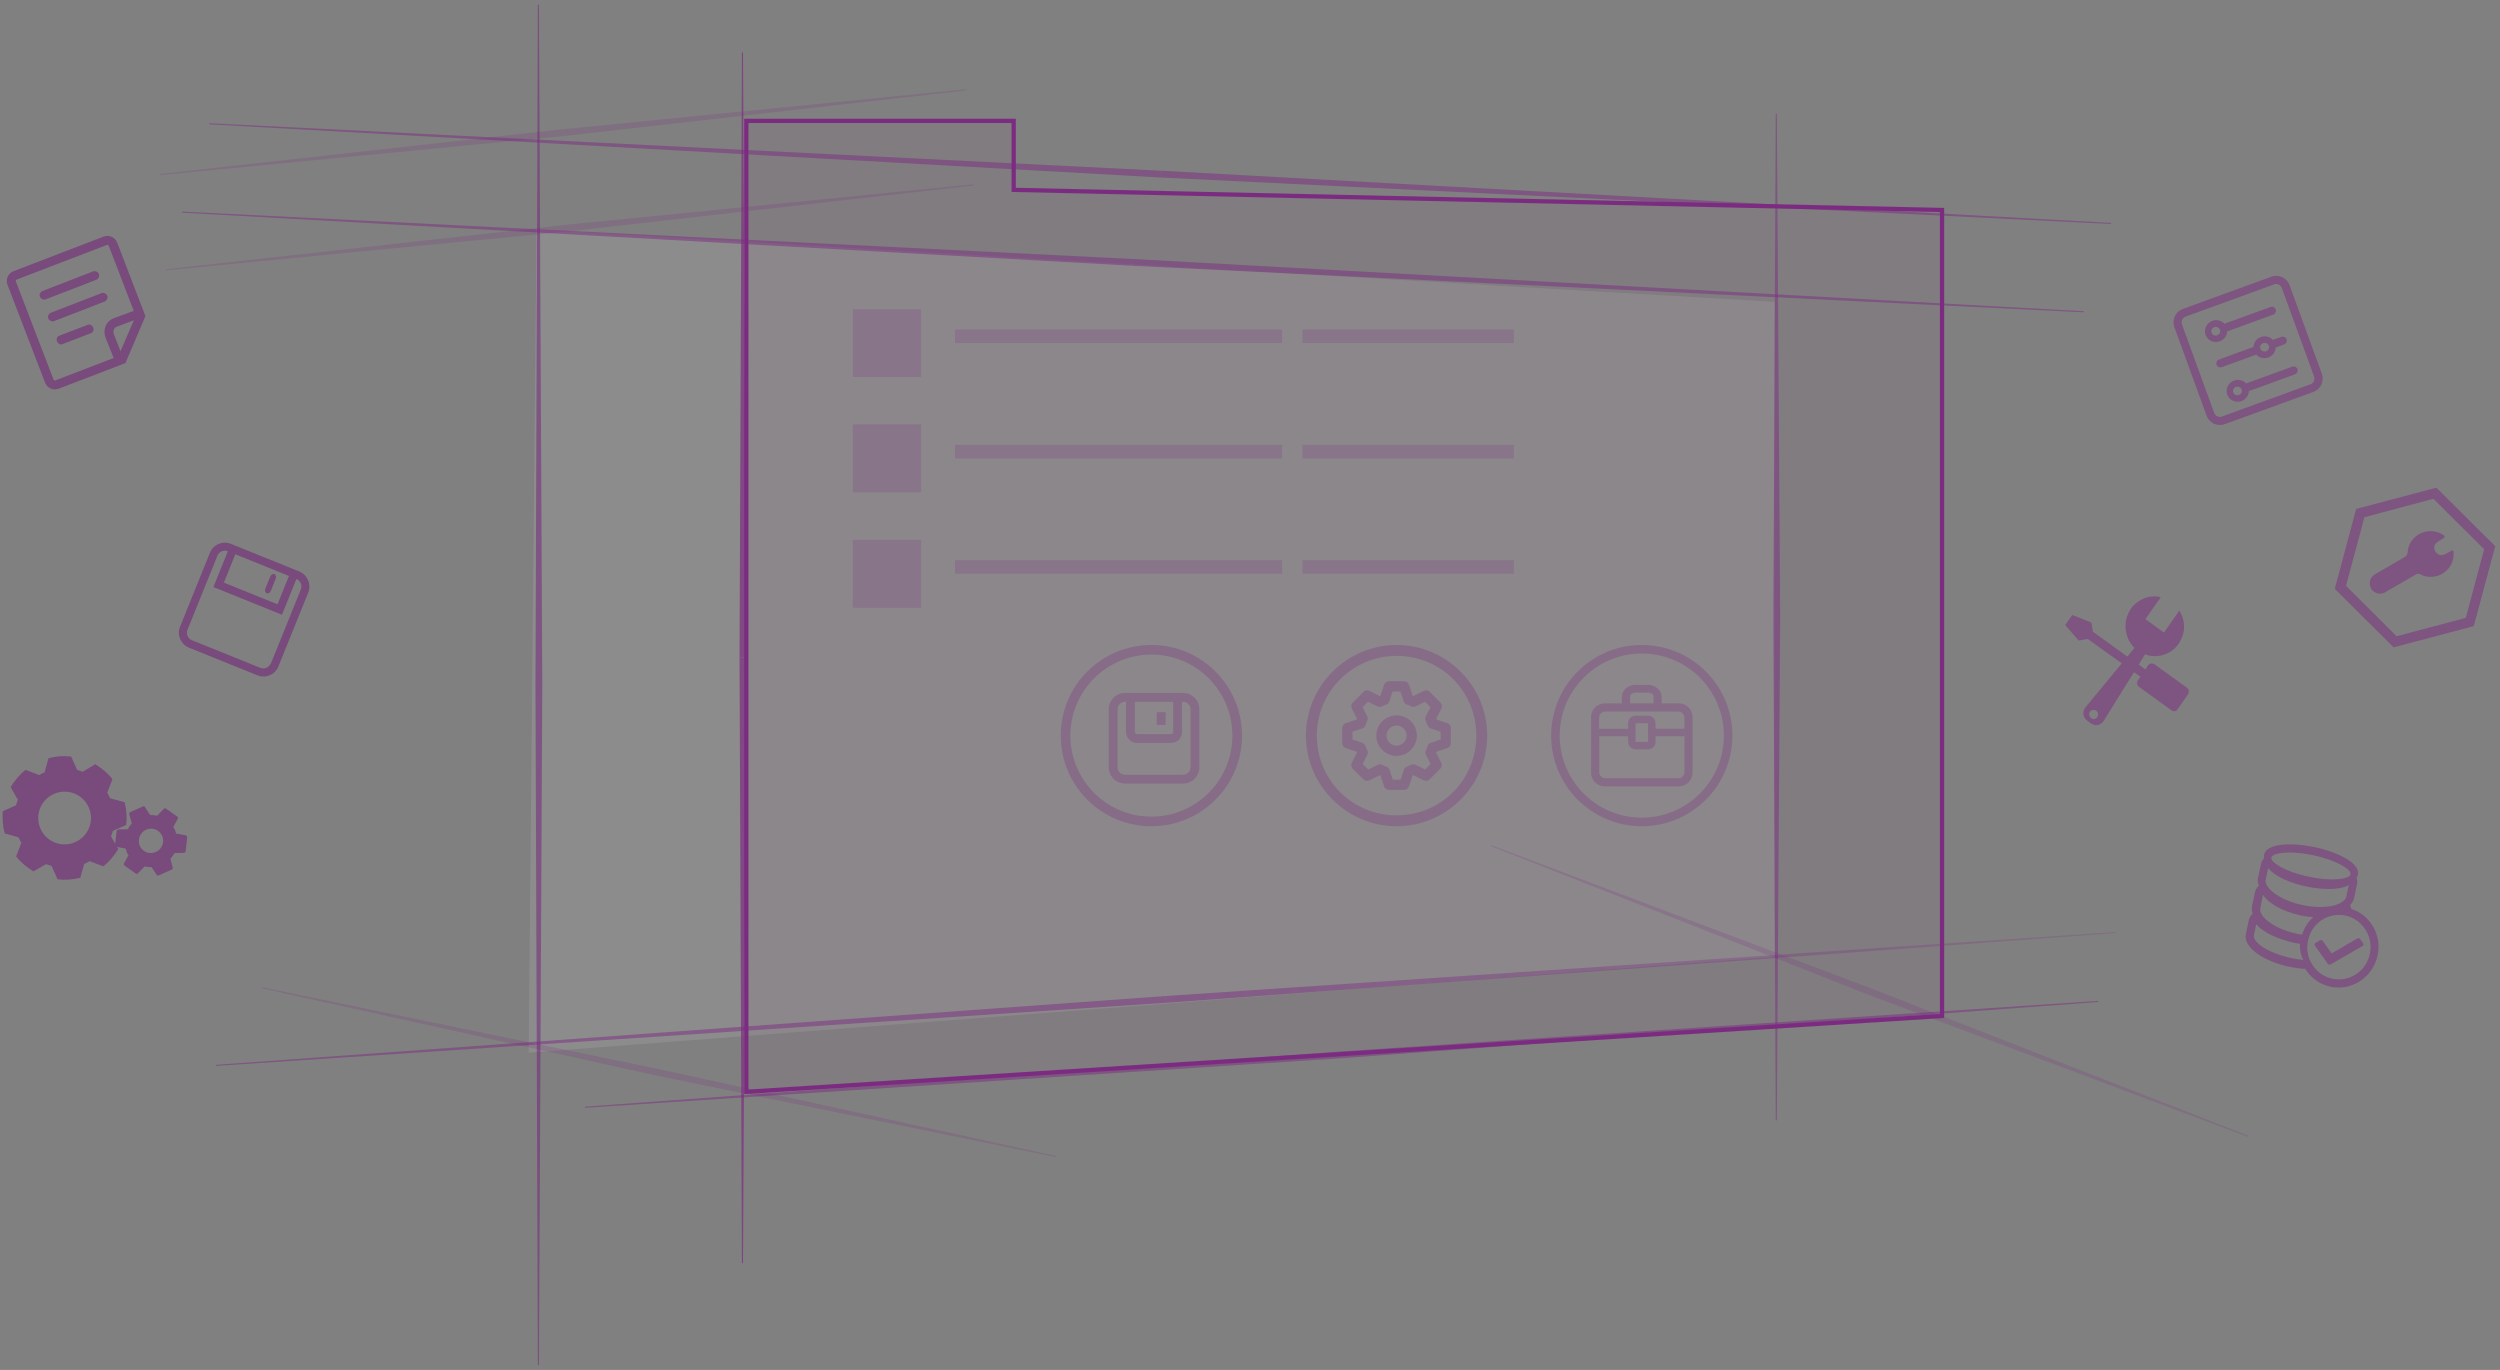 <?xml version="1.0" encoding="UTF-8" standalone="no"?>
<svg width="469px" height="257px" viewBox="0 0 469 257" version="1.1" xmlns="http://www.w3.org/2000/svg" xmlns:xlink="http://www.w3.org/1999/xlink">
    <rect x="0" y="0" width="469" height="257" fill="#808080" stroke="none"/>
    <!-- Generator: Sketch 50.2 (55047) - http://www.bohemiancoding.com/sketch -->
    <title>Group 15</title>
    <desc>Created with Sketch.</desc>
    <defs>
        <linearGradient x1="100%" y1="100%" x2="0%" y2="100%" id="linearGradient-1">
            <stop stop-color="#7B2C81" offset="0%"></stop>
            <stop stop-color="#7B2C81" stop-opacity="0.386" offset="100%"></stop>
        </linearGradient>
    </defs>
    <g id="官网" stroke="none" stroke-width="1" fill="none" fill-rule="evenodd">
        <g id="PAAS-2-Copy" transform="translate(-393, -3908)">
            <g id="Group-37" transform="translate(390, 3908)">
                <g id="Group-15">
                    <g id="Group-12" transform="translate(32, 0)">
                        <g id="Group-10">
                            <polygon id="Path-65" fill="#FFFFFF" opacity="0.1" points="71.652 43.075 70.179 197.487 303.911 179.471 303.911 56.632"></polygon>
                            <g id="Group-39-Copy-6" opacity="0.5" transform="translate(303.957, 115.828) rotate(90) translate(-303.957, -115.828) translate(209.457, 114.828)" fill="#7B2C81">
                                <polygon id="Rectangle-16" points="0 0.623 94.422 0 94.422 1.275 0 0.826"></polygon>
                                <polygon id="Rectangle-16-Copy" transform="translate(141.633, 0.637) scale(-1, 1) translate(-141.633, -0.637) " points="94.422 0.623 188.844 0 188.844 1.275 94.422 0.826"></polygon>
                            </g>
                            <g id="Group-39-Copy-14" opacity="0.2" transform="translate(76.226, 24.564) rotate(174) translate(-76.226, -24.564) translate(-0.274, 23.564)" fill="#7B2C81">
                                <polygon id="Rectangle-16" points="0 0.623 76.079 0 76.079 1.275 0 0.826"></polygon>
                                <polygon id="Rectangle-16-Copy" transform="translate(114.119, 0.637) scale(-1, 1) translate(-114.119, -0.637) " points="76.079 0.623 152.158 0 152.158 1.275 76.079 0.826"></polygon>
                            </g>
                            <g id="Group-39-Copy-15" opacity="0.2" transform="translate(77.502, 42.414) rotate(174) translate(-77.502, -42.414) translate(1.002, 41.414)" fill="#7B2C81">
                                <polygon id="Rectangle-16" points="0 0.623 76.079 0 76.079 1.275 0 0.826"></polygon>
                                <polygon id="Rectangle-16-Copy" transform="translate(114.119, 0.637) scale(-1, 1) translate(-114.119, -0.637) " points="76.079 0.623 152.158 0 152.158 1.275 76.079 0.826"></polygon>
                            </g>
                            <g id="Group-39-Copy-16" opacity="0.2" transform="translate(94.29, 200.786) rotate(192) translate(-94.29, -200.786) translate(17.79, 199.786)" fill="#7B2C81">
                                <polygon id="Rectangle-16" points="0 0.623 76.079 0 76.079 1.275 0 0.826"></polygon>
                                <polygon id="Rectangle-16-Copy" transform="translate(114.119, 0.637) scale(-1, 1) translate(-114.119, -0.637) " points="76.079 0.623 152.158 0 152.158 1.275 76.079 0.826"></polygon>
                            </g>
                            <g id="Group-39-Copy-17" opacity="0.2" transform="translate(321.466, 185.511) rotate(201) translate(-321.466, -185.511) translate(244.966, 184.511)" fill="#7B2C81">
                                <polygon id="Rectangle-16" points="0 0.623 76.079 0 76.079 1.275 0 0.826"></polygon>
                                <polygon id="Rectangle-16-Copy" transform="translate(114.119, 0.637) scale(-1, 1) translate(-114.119, -0.637) " points="76.079 0.623 152.158 0 152.158 1.275 76.079 0.826"></polygon>
                            </g>
                            <g id="Group-39-Copy-7" opacity="0.5" transform="translate(71.73, 128.903) rotate(90) translate(-71.73, -128.903) translate(-56.27, 127.903)" fill="#721E79">
                                <polygon id="Rectangle-16" points="0 0.623 127.597 0 127.597 1.275 0 0.826"></polygon>
                                <polygon id="Rectangle-16-Copy" transform="translate(191.396, 0.637) scale(-1, 1) translate(-191.396, -0.637) " points="127.597 0.623 255.195 0 255.195 1.275 127.597 0.826"></polygon>
                            </g>
                            <g id="Group-39-Copy-12" opacity="0.5" transform="translate(222.435, 197.53) rotate(176) translate(-222.435, -197.53) translate(79.935, 196.53)" fill="#7B2C81">
                                <polygon id="Rectangle-16" points="0 0.623 142.288 0 142.288 1.275 0 0.826"></polygon>
                                <polygon id="Rectangle-16-Copy" transform="translate(213.432, 0.637) scale(-1, 1) translate(-213.432, -0.637) " points="142.288 0.623 284.576 0 284.576 1.275 142.288 0.826"></polygon>
                            </g>
                            <g id="Group-39-Copy-11" opacity="0.697" transform="translate(110.009, 123.838) rotate(90) translate(-110.009, -123.838) translate(-3.991, 122.838)" fill="#7B2C81">
                                <polygon id="Rectangle-16" points="0 0.623 113.562 0 113.562 1.275 0 0.826"></polygon>
                                <polygon id="Rectangle-16-Copy" transform="translate(170.343, 0.637) scale(-1, 1) translate(-170.343, -0.637) " points="113.562 0.623 227.123 0 227.123 1.275 113.562 0.826"></polygon>
                            </g>
                            <g id="Group-39-Copy-9" opacity="0.5" transform="translate(189.341, 187.151) rotate(176) translate(-189.341, -187.151) translate(10.341, 186.151)">
                                <polygon id="Rectangle-16" fill="url(#linearGradient-1)" points="0 0.623 178.636 0 178.636 1.275 0 0.826"></polygon>
                                <polygon id="Rectangle-16-Copy" fill="#7B2C81" transform="translate(267.955, 0.637) scale(-1, 1) translate(-267.955, -0.637) " points="178.636 0.623 357.273 0 357.273 1.275 178.636 0.826"></polygon>
                            </g>
                            <g id="Group-39-Copy-10" opacity="0.5" transform="translate(183.185, 48.848) rotate(183) translate(-183.185, -48.848) translate(4.185, 47.848)" fill="#7B2C81">
                                <polygon id="Rectangle-16" points="0 0.623 178.636 0 178.636 1.275 0 0.826"></polygon>
                                <polygon id="Rectangle-16-Copy" transform="translate(267.955, 0.637) scale(-1, 1) translate(-267.955, -0.637) " points="178.636 0.623 357.273 0 357.273 1.275 178.636 0.826"></polygon>
                            </g>
                            <g id="Group-39-Copy-13" opacity="0.5" transform="translate(188.289, 32.273) rotate(183) translate(-188.289, -32.273) translate(9.289, 31.273)" fill="#7B2C81">
                                <polygon id="Rectangle-16" points="0 0.623 178.636 0 178.636 1.275 0 0.826"></polygon>
                                <polygon id="Rectangle-16-Copy" transform="translate(267.955, 0.637) scale(-1, 1) translate(-267.955, -0.637) " points="178.636 0.623 357.273 0 357.273 1.275 178.636 0.826"></polygon>
                            </g>
                            <polygon id="Path-61" stroke="#7B2C81" stroke-width="0.8" fill-opacity="0.05" fill="#7B2C81" points="111.01 22.675 111.01 204.827 335.328 190.591 335.328 39.392 161.167 35.62 161.167 22.675"></polygon>
                        </g>
                        <g id="Group-11" transform="translate(131, 58)" fill="#7B2C81" opacity="0.201">
                            <rect id="Rectangle-38" x="0" y="0" width="12.784" height="12.727"></rect>
                            <rect id="Rectangle-38-Copy-2" x="0" y="21.636" width="12.784" height="12.727"></rect>
                            <rect id="Rectangle-38-Copy-4" x="0" y="43.273" width="12.784" height="12.727"></rect>
                            <rect id="Rectangle-38-Copy" x="19.175" y="3.818" width="61.361" height="2.545"></rect>
                            <rect id="Rectangle-38-Copy-3" x="19.175" y="25.455" width="61.361" height="2.545"></rect>
                            <rect id="Rectangle-38-Copy-5" x="19.175" y="47.091" width="61.361" height="2.545"></rect>
                            <rect id="Rectangle-38-Copy-6" x="84.371" y="47.091" width="39.629" height="2.545"></rect>
                            <rect id="Rectangle-38-Copy-7" x="84.371" y="25.455" width="39.629" height="2.545"></rect>
                            <rect id="Rectangle-38-Copy-8" x="84.371" y="3.818" width="39.629" height="2.545"></rect>
                        </g>
                        <circle id="Oval-19" stroke-opacity="0.3" stroke="#7B2C81" stroke-width="1.8" cx="187" cy="138" r="16.1"></circle>
                        <g id="cunchukongjian" transform="translate(179, 130)" fill="#7B2C81" fill-opacity="0.3" fill-rule="nonzero">
                            <path d="M13.94,0 L3.06,0 C1.373,0 0,1.373 0,3.06 L0,13.94 C0,15.629 1.373,17 3.06,17 L13.94,17 C15.629,17 17,15.627 17,13.94 L17,3.063 C17.002,1.373 15.629,2.91698298e-16 13.94,0 Z M4.905,1.654 L12.095,1.654 L12.095,7.305 C12.095,7.537 11.908,7.724 11.676,7.724 L5.324,7.724 C5.092,7.724 4.905,7.537 4.905,7.305 L4.905,1.654 Z M15.348,13.942 C15.348,14.717 14.716,15.35 13.94,15.35 L3.06,15.35 C2.284,15.35 1.652,14.717 1.652,13.942 L1.652,3.063 C1.652,2.287 2.282,1.654 3.06,1.654 L3.251,1.654 L3.251,7.305 C3.251,8.449 4.181,9.379 5.324,9.379 L11.676,9.379 C12.819,9.379 13.749,8.449 13.749,7.305 L13.749,1.654 L13.94,1.654 C14.716,1.654 15.348,2.287 15.348,3.063 L15.348,13.942 Z M10.662,5.979 L9.01,5.979 L9.01,3.613 L10.662,3.613 L10.662,5.979 Z" id="Shape"></path>
                        </g>
                        <g id="yewu" opacity="0.3" transform="translate(262, 121)" stroke="#7B2C81">
                            <path d="M23.953,11.206 L20.474,11.206 L20.474,9.754 C20.474,8.635 19.435,7.727 18.154,7.727 L15.835,7.727 C14.564,7.727 13.516,8.634 13.516,9.754 L13.516,11.206 L10.047,11.206 C8.768,11.21 7.731,12.246 7.728,13.526 L7.728,23.953 C7.731,25.232 8.767,26.269 10.046,26.273 L23.953,26.273 C25.233,26.269 26.269,25.233 26.273,23.953 L26.273,13.526 C26.272,12.245 25.234,11.207 23.953,11.206 Z M14.554,9.552 C14.554,9.079 15.22,8.685 15.845,8.685 L18.165,8.685 C18.79,8.685 19.455,9.088 19.455,9.552 L19.455,11.196 L14.554,11.196 L14.554,9.552 L14.554,9.552 Z M8.746,13.526 C8.746,12.881 9.402,12.235 10.036,12.235 L23.953,12.235 C24.599,12.235 25.244,12.891 25.244,13.526 L25.254,15.966 L19.324,15.966 L19.324,14.686 C19.325,14.378 19.203,14.083 18.985,13.866 C18.768,13.648 18.473,13.526 18.165,13.526 L15.846,13.526 C15.2,13.526 14.676,14.04 14.676,14.686 L14.676,15.976 L8.746,15.976 L8.746,13.526 Z M18.427,14.424 L18.427,18.427 L15.583,18.417 L15.583,14.424 L18.427,14.424 Z M25.254,23.953 C25.254,24.598 24.599,25.244 23.964,25.244 L10.057,25.244 C9.412,25.244 8.767,24.588 8.767,23.953 L8.767,16.874 L14.697,16.874 L14.697,18.165 C14.696,18.473 14.819,18.768 15.036,18.985 C15.254,19.203 15.549,19.325 15.856,19.324 L18.175,19.324 C18.821,19.324 19.335,18.8 19.335,18.165 L19.335,16.874 L25.265,16.874 L25.254,23.953 Z" id="Shape" stroke-width="0.5" fill="#7B2C81" fill-rule="nonzero"></path>
                            <path d="M17,0.8 C8.053,0.8 0.8,8.053 0.8,17 C0.8,25.947 8.053,33.2 17,33.2 C25.947,33.2 33.2,25.947 33.2,17 C33.2,8.053 25.947,0.8 17,0.8 Z" id="Path" stroke-width="1.6"></path>
                        </g>
                        <g id="tongji-shengchanxiaoshuai" opacity="0.3" transform="translate(216, 121)" fill="#7B2C81" fill-rule="nonzero">
                            <path d="M17,0 C7.65,0 0,7.65 0,17 C0,26.35 7.65,34 17,34 C26.35,34 34,26.35 34,17 C34,7.65 26.35,0 17,0 Z M17,31.96 C8.67,31.96 2.04,25.33 2.04,17 C2.04,8.67 8.84,2.04 17,2.04 C25.33,2.04 31.96,8.67 31.96,17 C31.96,25.33 25.33,31.96 17,31.96 Z M26.546,14.671 L24.48,13.982 L24.429,13.855 L25.407,11.909 C25.593,11.534 25.517,11.092 25.228,10.803 L23.205,8.78 C22.916,8.492 22.465,8.415 22.1,8.602 L20.145,9.579 L20.017,9.528 L19.329,7.463 C19.201,7.072 18.836,6.809 18.419,6.809 L15.581,6.809 C15.164,6.809 14.799,7.072 14.671,7.463 L13.982,9.528 L13.855,9.579 L11.9,8.602 C11.526,8.415 11.084,8.492 10.795,8.78 L8.78,10.795 C8.492,11.084 8.415,11.534 8.602,11.9 L9.579,13.855 L9.528,13.982 L7.463,14.671 C7.072,14.799 6.809,15.164 6.809,15.581 L6.809,18.419 C6.809,18.836 7.072,19.201 7.463,19.329 L9.528,20.017 L9.579,20.145 L8.602,22.1 C8.415,22.474 8.492,22.916 8.78,23.205 L10.787,25.211 C11.084,25.509 11.526,25.576 11.892,25.39 L13.847,24.412 L13.974,24.463 L14.662,26.529 C14.79,26.919 15.155,27.183 15.572,27.183 L18.411,27.183 C18.828,27.183 19.193,26.919 19.32,26.529 L20.009,24.463 L20.137,24.412 L22.091,25.39 C22.457,25.576 22.907,25.5 23.197,25.211 L25.203,23.205 C25.491,22.916 25.568,22.465 25.381,22.1 L24.404,20.145 L24.454,20.017 L26.52,19.329 C26.911,19.201 27.174,18.836 27.174,18.419 L27.174,15.581 C27.2,15.164 26.936,14.799 26.546,14.671 Z M25.279,17.731 L23.434,18.352 C23.145,18.445 22.924,18.674 22.831,18.955 C22.746,19.21 22.636,19.482 22.5,19.737 C22.363,20.009 22.363,20.323 22.5,20.596 L23.375,22.338 L22.346,23.366 L20.604,22.491 C20.332,22.355 20.017,22.355 19.745,22.491 C19.482,22.619 19.218,22.729 18.963,22.823 C18.674,22.916 18.453,23.145 18.36,23.426 L17.748,25.27 L16.286,25.27 L15.674,23.426 C15.581,23.137 15.351,22.916 15.07,22.823 C14.816,22.738 14.543,22.627 14.289,22.491 C14.017,22.355 13.702,22.355 13.43,22.491 L11.688,23.366 L10.625,22.338 L11.501,20.596 C11.636,20.323 11.636,20.009 11.501,19.737 C11.373,19.482 11.262,19.218 11.169,18.955 C11.075,18.666 10.846,18.445 10.566,18.352 L8.721,17.731 L8.721,16.269 L10.566,15.649 C10.854,15.555 11.075,15.325 11.169,15.045 C11.254,14.781 11.364,14.518 11.492,14.263 C11.628,13.991 11.628,13.677 11.492,13.405 L10.625,11.662 L11.653,10.633 L13.396,11.509 C13.668,11.645 13.991,11.645 14.255,11.509 C14.518,11.382 14.781,11.271 15.037,11.186 C15.325,11.092 15.546,10.863 15.64,10.582 L16.261,8.738 L17.723,8.738 L18.343,10.582 C18.436,10.871 18.666,11.092 18.947,11.186 C19.201,11.271 19.474,11.382 19.729,11.518 C20,11.653 20.315,11.653 20.587,11.518 L22.329,10.642 L23.358,11.671 L22.483,13.413 C22.346,13.685 22.346,13.999 22.483,14.271 C22.61,14.527 22.721,14.79 22.814,15.053 C22.907,15.342 23.137,15.563 23.418,15.657 L25.262,16.277 L25.279,17.731 Z M17,13.2 C14.9,13.2 13.2,14.909 13.2,17 C13.2,19.099 14.909,20.799 17,20.799 C19.099,20.799 20.799,19.091 20.799,17 C20.799,14.9 19.099,13.2 17,13.2 Z M17,18.887 C15.963,18.887 15.113,18.046 15.113,17 C15.113,15.963 15.954,15.113 17,15.113 C18.037,15.113 18.887,15.954 18.887,17 C18.878,18.037 18.037,18.887 17,18.887 Z" id="Shape"></path>
                        </g>
                    </g>
                    <g id="Group-13" opacity="0.55" transform="translate(0, 43)" fill="#721E79" fill-rule="nonzero">
                        <path d="M29.246,20.58 L29.243,5.805 C29.243,4.725 28.359,3.845 27.273,3.845 L9.171,3.845 C8.085,3.845 7.201,4.725 7.201,5.805 L7.201,25.501 C7.201,26.581 8.085,27.461 9.171,27.461 L22.581,27.461 L22.581,27.464 L29.246,20.58 Z M22.524,25.056 L22.51,21.664 C22.541,20.958 22.947,20.503 23.549,20.503 C23.573,20.503 23.593,20.503 23.616,20.507 L26.95,20.527 L22.524,25.056 Z M9.171,25.782 C9.016,25.782 8.888,25.655 8.888,25.501 L8.888,5.805 C8.888,5.651 9.016,5.524 9.171,5.524 L27.273,5.524 C27.428,5.524 27.555,5.651 27.555,5.805 L27.555,18.878 L23.694,18.824 C23.647,18.821 23.599,18.821 23.549,18.821 C22.02,18.821 20.874,20.002 20.82,21.627 L20.82,21.647 L20.87,25.785 L9.171,25.785 L9.171,25.782 Z M12.831,10.94 L23.176,10.913 C23.455,10.913 23.936,10.535 23.936,10.073 C23.936,9.608 23.455,9.234 23.176,9.234 L12.831,9.261 C12.552,9.261 12.071,9.608 12.071,10.073 C12.071,10.535 12.548,10.94 12.831,10.94 Z M12.831,15.312 L23.176,15.285 C23.455,15.285 23.936,14.91 23.936,14.445 C23.936,13.98 23.455,13.606 23.176,13.606 L12.831,13.633 C12.552,13.633 12.071,13.98 12.071,14.445 C12.071,14.907 12.548,15.312 12.831,15.312 Z M18.615,18.225 L12.787,18.225 C12.39,18.225 12.068,18.603 12.068,19.065 C12.068,19.527 12.39,19.905 12.787,19.905 L18.612,19.905 C19.008,19.905 19.331,19.527 19.331,19.065 C19.331,18.603 19.008,18.225 18.615,18.225 Z" id="Shape" transform="translate(18.224, 15.655) rotate(-21) translate(-18.224, -15.655) "></path>
                        <g id="cunchu" transform="translate(48.668, 71.842) rotate(22) translate(-48.668, -71.842) translate(38.668, 60.842)">
                            <path d="M16.844,0 L3.015,0 C1.357,0 2.20792005e-08,1.35 0,3 L0,18.001 C0,19.651 1.357,21.001 3.015,21.001 L16.881,21.001 C18.539,21.001 19.896,19.651 19.896,18.001 L19.896,3 C19.858,1.35 18.502,0 16.844,0 Z M4.522,1.5 L15.374,1.5 L15.374,7.238 L4.522,7.238 L4.522,1.5 Z M18.351,18.001 C18.351,18.826 17.673,19.501 16.844,19.501 L3.015,19.501 C2.186,19.501 1.507,18.826 1.507,18.001 L1.507,3 C1.507,2.175 2.186,1.5 3.015,1.5 L3.015,8.738 L16.881,8.738 L16.881,1.5 C17.71,1.5 18.389,2.175 18.389,3 L18.389,18.001 L18.351,18.001 Z" id="Shape"></path>
                            <path d="M12.711,2.211 C12.407,2.211 12.159,2.536 12.159,2.934 L12.159,5.356 C12.159,5.754 12.407,6.079 12.711,6.079 C13.015,6.079 13.264,5.754 13.264,5.356 L13.264,2.934 C13.264,2.536 13.015,2.211 12.711,2.211 Z" id="Shape"></path>
                        </g>
                        <g id="xitong" transform="translate(20.058, 111.551) rotate(-24) translate(-20.058, -111.551) translate(4.558, 97.051)">
                            <path d="M20.723,11.565 L20.723,11.431 C20.723,11.097 20.723,10.762 20.656,10.428 L22.594,8.49 C22.26,7.086 21.592,5.816 20.789,4.612 L18.049,4.947 C17.781,4.679 17.514,4.412 17.247,4.211 L17.247,1.471 C16.043,0.735 14.706,0.267 13.236,0 L11.498,2.139 L11.364,2.139 C11.03,2.139 10.696,2.139 10.361,2.206 L8.423,0.267 C7.019,0.602 5.749,1.27 4.546,2.072 L4.813,4.813 C4.546,5.08 4.278,5.348 4.078,5.615 L1.337,5.615 C0.735,6.818 0.201,8.155 0,9.559 L2.072,11.297 L2.072,11.431 C2.072,11.765 2.072,12.099 2.139,12.434 L0.201,14.372 C0.535,15.776 1.203,17.046 2.005,18.249 L4.746,17.982 C5.014,18.249 5.281,18.517 5.548,18.717 L5.548,21.458 C6.752,22.193 8.088,22.661 9.559,22.929 L11.297,20.856 L11.431,20.856 C11.765,20.856 12.099,20.856 12.434,20.789 L14.372,22.728 C15.776,22.394 17.046,21.725 18.249,20.923 L17.982,18.182 C18.249,17.915 18.517,17.648 18.717,17.38 L21.458,17.38 C22.193,16.177 22.661,14.84 22.929,13.369 L20.723,11.565 Z M11.431,16.444 C8.69,16.444 6.484,14.238 6.484,11.498 C6.484,8.757 8.69,6.551 11.431,6.551 C14.172,6.551 16.378,8.757 16.378,11.498 C16.378,14.238 14.172,16.444 11.431,16.444 Z" id="Shape"></path>
                            <path d="M30.849,23.676 L29.361,22.67 C29.361,22.469 29.429,22.267 29.429,21.999 C29.429,21.731 29.429,21.529 29.361,21.328 L30.782,20.255 C30.917,20.121 30.917,19.987 30.849,19.852 L29.496,17.572 C29.429,17.505 29.293,17.438 29.091,17.505 L27.467,18.175 C27.129,17.907 26.723,17.706 26.317,17.505 L26.047,15.828 C26.114,15.626 25.911,15.492 25.776,15.492 L23.138,15.492 C23.003,15.492 22.8,15.626 22.8,15.761 L22.529,17.572 C22.124,17.706 21.785,17.974 21.38,18.243 L19.824,17.572 C19.621,17.505 19.486,17.572 19.35,17.706 L17.998,19.987 C17.93,20.054 17.998,20.255 18.133,20.389 L19.553,21.395 C19.553,21.597 19.486,21.798 19.486,22.066 C19.486,22.334 19.486,22.536 19.553,22.737 L18.133,23.81 C17.998,23.944 17.998,24.078 18.065,24.213 L19.418,26.493 C19.486,26.56 19.621,26.628 19.824,26.56 L21.447,25.89 C21.785,26.158 22.191,26.359 22.597,26.56 L22.868,28.237 C22.868,28.372 23.003,28.506 23.206,28.506 L25.844,28.506 C25.979,28.506 26.182,28.372 26.182,28.237 L26.453,26.56 C26.858,26.359 27.264,26.158 27.602,25.89 L29.226,26.56 C29.361,26.628 29.564,26.56 29.632,26.426 L30.985,24.146 C30.985,23.944 30.985,23.743 30.849,23.676 Z M24.491,24.28 C23.206,24.28 22.191,23.274 22.191,21.999 C22.191,20.792 23.274,19.718 24.491,19.718 C25.776,19.718 26.791,20.724 26.791,21.999 C26.791,23.274 25.709,24.28 24.491,24.28 Z" id="Shape"></path>
                        </g>
                    </g>
                    <g id="Group-14" opacity="0.526" transform="translate(390, 51)" fill="#7B2C81" fill-rule="nonzero">
                        <g id="dianpu" transform="translate(34.74, 14.74) rotate(-20) translate(-34.74, -14.74) translate(23.24, 3.24)">
                            <path d="M20.343,3.78186161e-16 L2.657,3.78186161e-16 C1.199,3.78186161e-16 0,1.185 0,2.657 L0,20.343 C0,21.801 1.185,23 2.657,23 L20.343,23 C21.815,23 23,21.815 23,20.343 L23,2.657 C23,1.199 21.815,0 20.343,3.78186161e-16 Z M21.46,20.343 C21.46,20.97 20.956,21.474 20.329,21.474 L2.643,21.474 C2.017,21.474 1.512,20.97 1.512,20.343 L1.512,2.657 C1.512,2.03 2.017,1.526 2.643,1.526 L20.329,1.526 C20.956,1.526 21.46,2.03 21.46,2.657 L21.46,20.343 Z" id="Shape"></path>
                            <path d="M18.218,5.279 L9.038,5.279 C8.731,4.531 7.976,4 7.096,4 C5.936,4 5,4.912 5,6.041 C5,7.17 5.936,8.082 7.096,8.082 C7.976,8.082 8.731,7.551 9.038,6.803 L18.218,6.803 C18.651,6.803 19,6.463 19,6.041 C19,5.619 18.651,5.279 18.218,5.279 Z M7.026,6.857 C6.565,6.857 6.188,6.49 6.188,6.041 C6.188,5.592 6.565,5.224 7.026,5.224 C7.487,5.224 7.864,5.592 7.864,6.041 C7.878,6.49 7.501,6.857 7.026,6.857 Z M18.218,17.197 L9.038,17.197 C8.731,16.449 7.976,15.918 7.096,15.918 C5.936,15.918 5,16.83 5,17.959 C5,19.088 5.936,20 7.096,20 C7.976,20 8.731,19.469 9.038,18.721 L18.218,18.721 C18.651,18.721 19,18.381 19,17.959 C19,17.537 18.651,17.197 18.218,17.197 Z M7.026,18.776 C6.565,18.776 6.188,18.408 6.188,17.959 C6.188,17.51 6.565,17.143 7.026,17.143 C7.487,17.143 7.864,17.51 7.864,17.959 C7.878,18.408 7.501,18.776 7.026,18.776 Z M18.218,11.238 L16.555,11.238 C16.248,10.49 15.493,9.959 14.613,9.959 C13.733,9.959 12.978,10.49 12.671,11.238 L5.81,11.238 C5.377,11.238 5.028,11.578 5.028,12 C5.028,12.422 5.377,12.762 5.81,12.762 L12.671,12.762 C12.978,13.51 13.733,14.041 14.613,14.041 C15.493,14.041 16.248,13.51 16.555,12.762 L18.218,12.762 C18.651,12.762 19,12.422 19,12 C19,11.578 18.651,11.238 18.218,11.238 Z M14.613,12.803 C14.152,12.803 13.774,12.435 13.774,11.986 C13.774,11.537 14.152,11.17 14.613,11.17 C15.074,11.17 15.451,11.537 15.451,11.986 C15.451,12.435 15.074,12.803 14.613,12.803 Z" id="Shape"></path>
                        </g>
                        <g id="shengchan" transform="translate(66.052, 55.466) rotate(15) translate(-66.052, -55.466) translate(52.552, 39.966)">
                            <path d="M13.5,31 L0,23.26 L0,7.74 L13.5,0 L27,7.74 L27,23.26 L13.5,31 Z M1.889,22.165 L13.5,28.85 L25.15,22.165 L25.15,8.835 L13.5,2.15 L1.889,8.835 L1.889,22.165 Z" id="Shape"></path>
                            <path d="M15.671,8.008 C16.103,7.968 16.614,8.086 17.086,8.244 C17.439,8.362 17.479,8.52 17.243,8.796 C16.928,9.15 16.614,9.466 16.3,9.82 C15.828,10.411 15.868,11.042 16.378,11.554 C16.928,12.106 17.557,12.185 18.186,11.712 C18.539,11.436 18.893,11.121 19.207,10.766 C19.482,10.49 19.639,10.49 19.757,10.884 C20.621,13.288 19.089,15.968 16.575,16.48 C16.025,16.598 15.436,16.638 14.886,16.48 C14.493,16.362 14.257,16.48 13.943,16.756 C12.528,18.214 11.114,19.633 9.66,21.052 C9.189,21.643 8.639,22.037 7.892,21.997 C7.146,21.958 6.596,21.643 6.242,20.973 C5.889,20.303 5.928,19.633 6.321,19.002 C6.478,18.766 6.675,18.529 6.91,18.332 L11.114,14.116 C11.428,13.801 11.507,13.525 11.428,13.091 C10.918,10.49 12.921,8.008 15.671,8.008 Z" id="Shape"></path>
                        </g>
                        <g id="chengben" transform="translate(47.826, 120.826) rotate(12) translate(-47.826, -120.826) translate(35.326, 108.326)">
                            <path d="M18.327,9.906 C18.285,9.734 18.201,9.605 18.116,9.434 L17.99,9.22 C18.285,8.791 18.454,8.362 18.454,7.89 L18.454,5.189 C18.454,4.803 18.37,4.46 18.158,4.074 L18.116,3.945 C18.201,3.731 18.243,3.559 18.243,3.345 C18.243,1.158 13.598,0 9.248,0 C4.899,0 0.253,1.158 0.253,3.345 C0.253,3.559 0.296,3.774 0.38,3.945 L0.338,4.074 C0.127,4.46 0.042,4.803 0.042,5.189 L0.042,7.89 C0.042,8.362 0.211,8.834 0.507,9.22 L0.38,9.434 C0.169,9.82 0.042,10.206 0.042,10.592 L0.042,13.293 C0.042,13.765 0.211,14.194 0.465,14.623 L0.338,14.794 C0.127,15.18 0,15.566 0,15.952 L0,18.654 C0,21.055 4.054,22.942 9.206,22.942 C10.262,22.942 11.275,22.856 12.204,22.727 C12.162,22.642 12.077,22.556 12.035,22.47 C13.387,24.014 15.371,25 17.567,25 C21.663,25 25,21.612 25,17.453 C25.042,13.508 22.086,10.292 18.327,9.906 Z M9.29,1.544 C14.02,1.544 16.892,2.744 16.892,3.602 C16.892,4.46 13.978,5.66 9.29,5.66 C4.561,5.66 1.689,4.46 1.689,3.602 C1.689,2.744 4.603,1.544 9.29,1.544 Z M1.52,5.617 C2.914,6.904 6.123,7.547 9.248,7.547 C12.373,7.547 15.582,6.904 16.976,5.617 L16.976,7.847 C16.976,9.391 13.809,11.106 9.248,11.106 C4.687,11.106 1.52,9.391 1.52,7.847 L1.52,5.617 Z M1.605,10.763 C3.04,12.178 5.954,13.079 9.375,13.079 C10.177,13.079 10.937,12.993 11.697,12.907 C11.106,13.722 10.684,14.666 10.473,15.695 C10.431,15.952 10.346,16.252 10.346,16.552 C10.05,16.552 9.713,16.595 9.417,16.595 C4.856,16.595 1.647,14.88 1.647,13.336 L1.605,10.763 Z M9.333,21.269 C4.73,21.269 1.52,19.854 1.52,18.525 L1.52,16.424 C2.956,17.581 5.912,18.353 9.333,18.353 C9.67,18.353 9.966,18.353 10.304,18.31 C10.431,19.082 10.684,19.811 11.064,20.455 C11.191,20.712 11.36,20.926 11.571,21.141 C10.853,21.226 10.135,21.269 9.333,21.269 Z M17.609,23.456 C15.878,23.456 14.358,22.727 13.26,21.527 C13.007,21.269 12.795,20.969 12.584,20.669 C11.993,19.726 11.655,18.611 11.655,17.41 L11.655,17.367 C11.655,17.024 11.697,16.681 11.74,16.338 C11.782,16.038 11.866,15.738 11.951,15.437 C12.669,13.293 14.527,11.707 16.807,11.407 C17.061,11.364 17.314,11.364 17.567,11.364 L17.778,11.364 C20.946,11.492 23.522,14.151 23.522,17.41 C23.564,20.755 20.903,23.456 17.609,23.456 Z" id="Shape"></path>
                            <path d="M21.905,15.776 L21.146,15.086 C21.02,14.971 20.767,14.971 20.641,15.086 L16.509,18.843 L14.359,16.888 C14.233,16.773 13.98,16.773 13.854,16.888 L13.095,17.578 C12.968,17.693 12.968,17.923 13.095,18.038 L16.214,20.914 C16.341,21.029 16.552,21.029 16.72,20.914 L21.905,16.236 C22.032,16.083 22.032,15.891 21.905,15.776" id="Shape"></path>
                        </g>
                        <g id="xitong-2" transform="translate(12.743, 72.743) rotate(-10) translate(-12.743, -72.743) translate(1.743, 61.743)">
                            <path d="M11.185,13.423 L12.216,14.469 L11.554,15.158 C11.554,15.158 11.07,15.688 11.7,16.363 L16.887,21.726 C16.887,21.726 17.384,22.19 17.931,21.792 L20.528,19.17 C20.528,19.17 20.986,18.535 20.375,17.952 L15.233,12.655 C15.233,12.655 14.672,12.086 14.049,12.576 L13.374,13.291 L12.292,12.178 L11.185,13.423 L11.185,13.423 Z M10.472,10.338 L4.909,4.63 L4.909,2.869 L1.625,0.843 L0,2.485 L1.982,5.769 L3.725,5.782 L9.212,11.397 L10.472,10.338 L10.472,10.338 Z M1.498,19.939 C1.498,19.939 1.498,19.065 2.376,19.065 C2.376,19.065 3.165,19.091 3.191,19.939 C3.191,19.939 3.165,20.733 2.344,20.786 L1.612,21.541 C1.612,21.541 2.682,22.574 3.891,21.541 L13.807,10.483 C13.807,10.483 14.889,11.238 16.518,11.225 C16.518,11.225 18.508,11.304 20.07,9.892 C20.07,9.892 23.116,7.407 21.555,3.518 L18.008,7.084 L15.003,3.995 L18.551,0.463 C18.551,0.463 16.293,-0.914 13.238,1.081 C13.238,1.081 11.66,2.229 11.185,4.295 C11.185,4.295 10.472,6.749 12.067,8.956 L0.917,18.473 C0.917,18.473 0.221,19.179 0.56,20.221 L1.498,19.939 L1.498,19.939 Z M1.498,19.939 C1.498,19.939 1.566,20.768 2.344,20.786 L1.612,21.541 C1.612,21.541 0.65,20.681 0.56,20.221 L1.498,19.939 L1.498,19.939 Z" id="Shape"></path>
                        </g>
                    </g>
                </g>
            </g>
        </g>
    </g>
</svg>